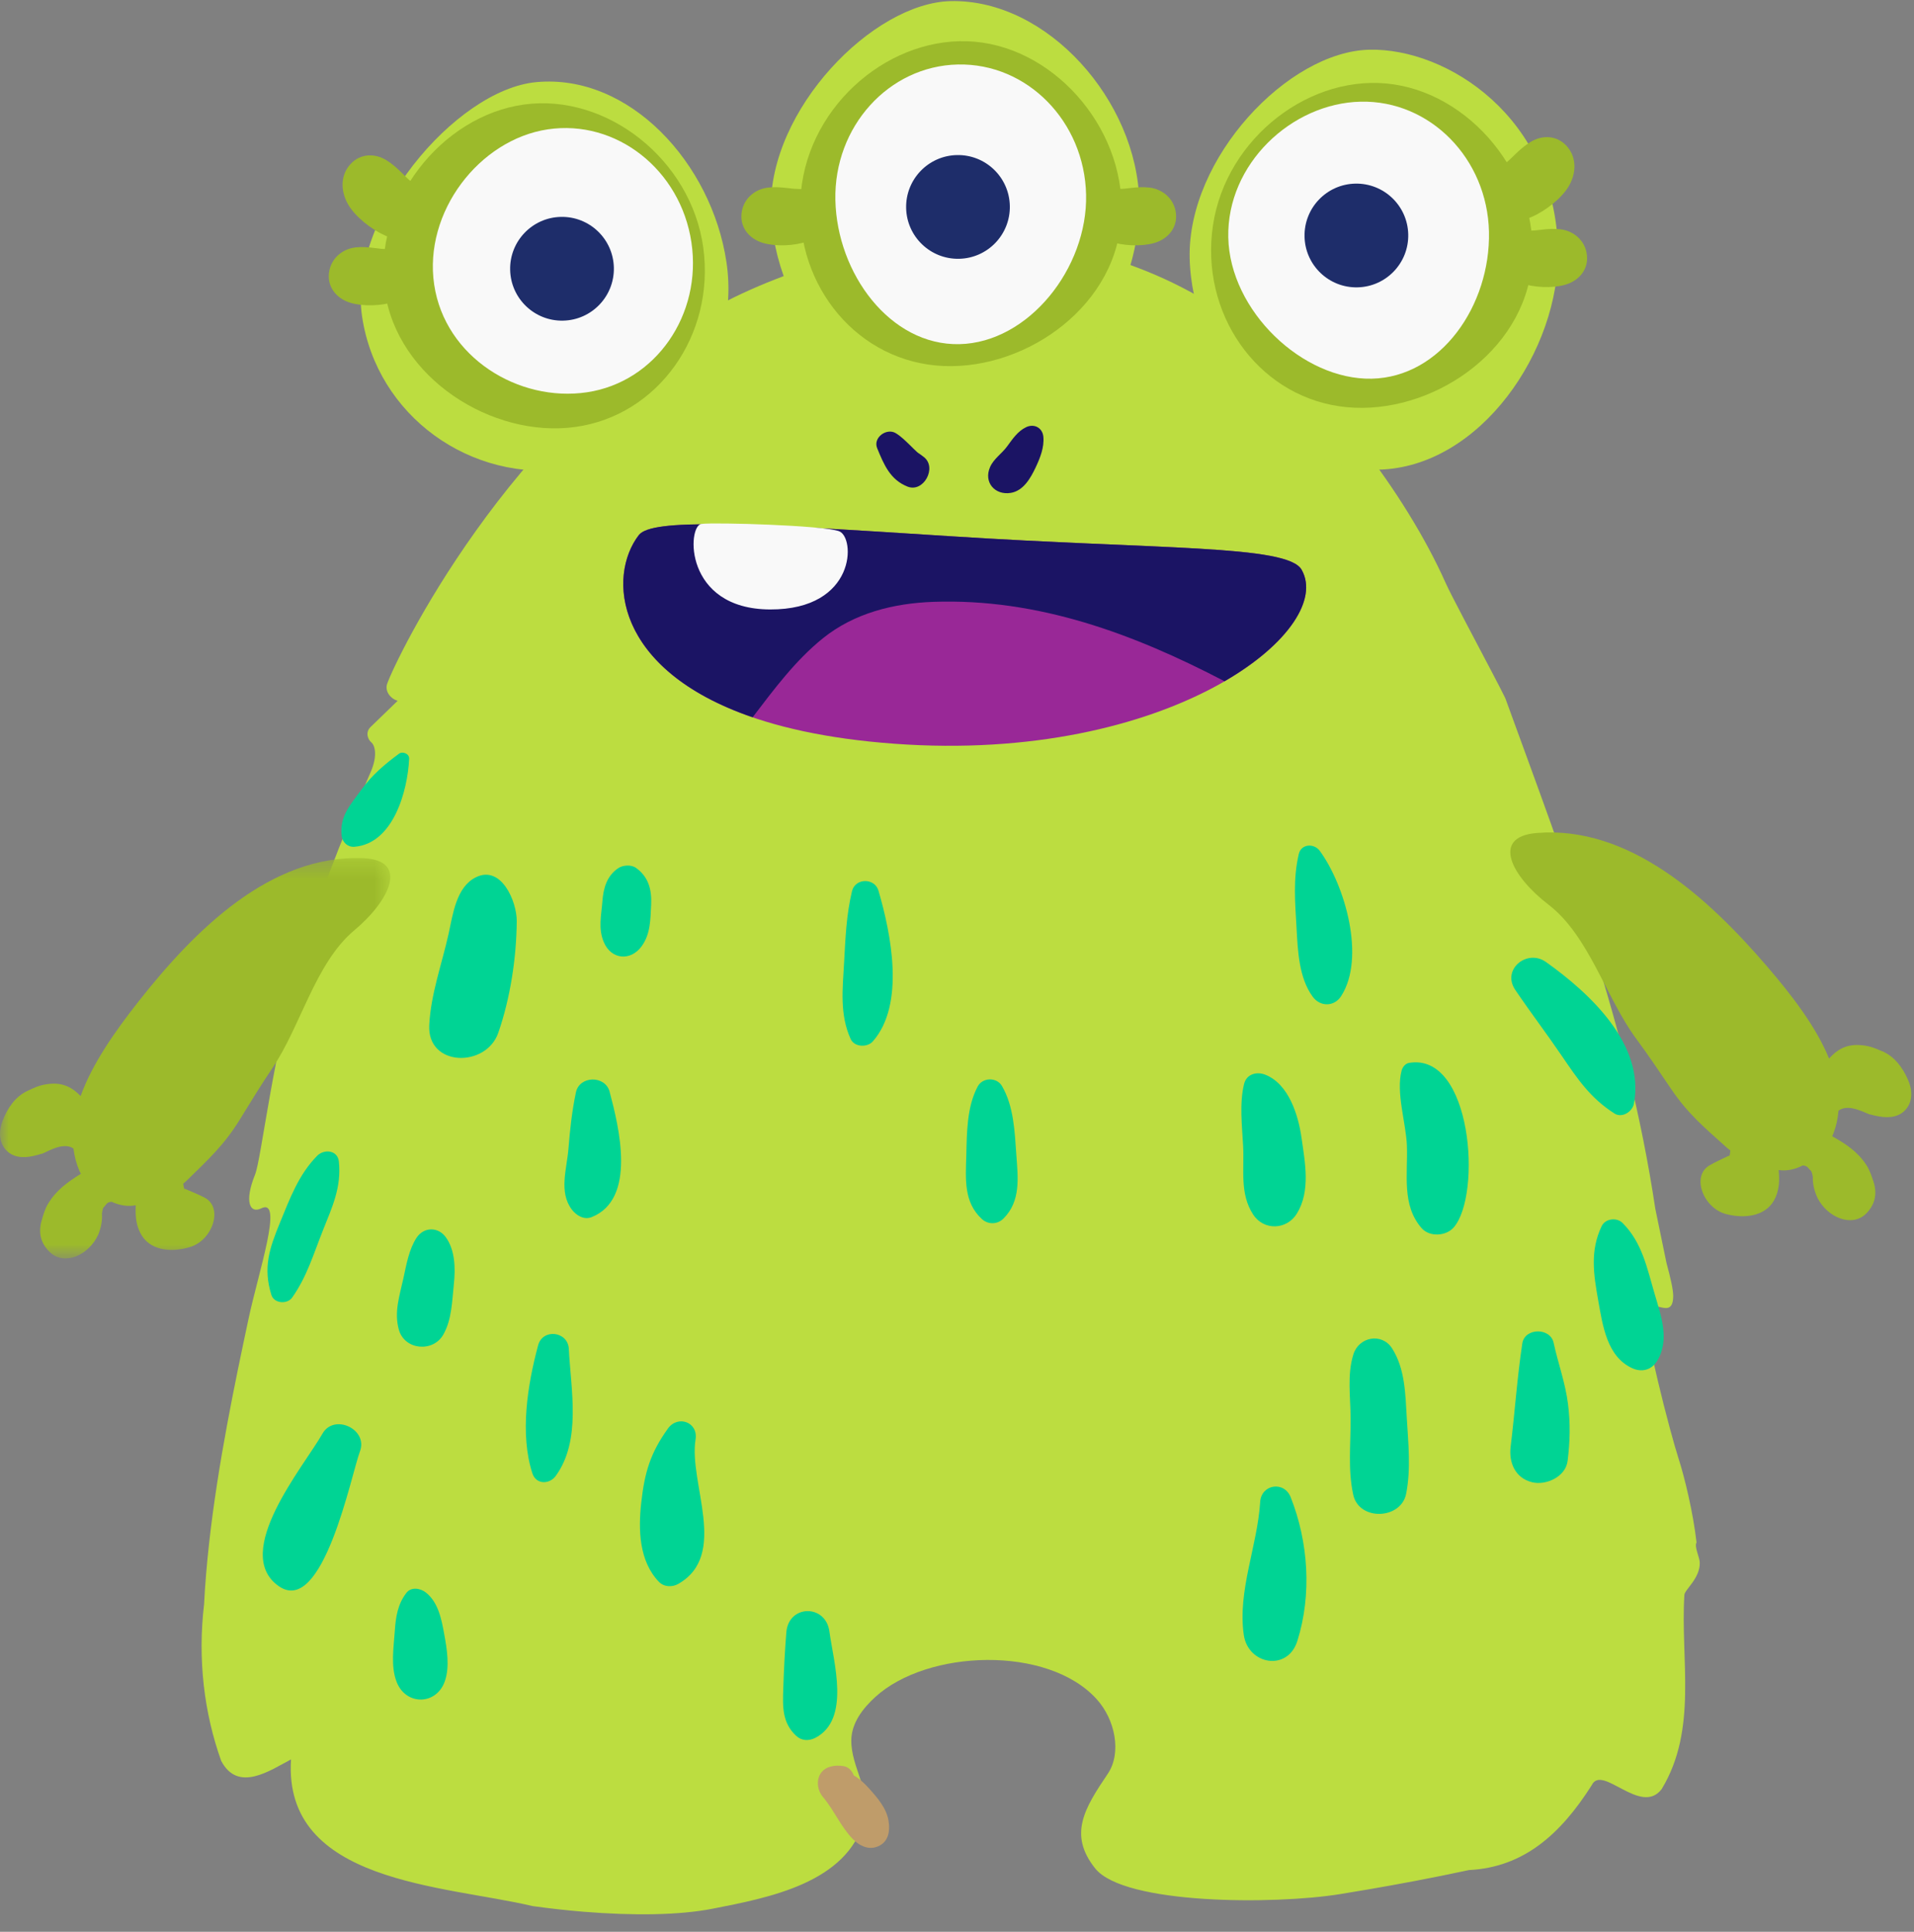 <?xml version="1.0" encoding="UTF-8"?>
<svg width="110px" height="111px" viewBox="0 0 110 111" version="1.1" xmlns="http://www.w3.org/2000/svg" xmlns:xlink="http://www.w3.org/1999/xlink">
    <rect x="0" y="0" width="110" height="111" fill="#808080" stroke="none"/>
    <title>Sidekick_6_a</title>
    <defs>
        <polygon id="path-1" points="0 0.302 22.43 0.302 22.43 23.31 0 23.31"></polygon>
    </defs>
    <g id="Student-Environmrnt---New-Treatment" stroke="none" stroke-width="1" fill="none" fill-rule="evenodd">
        <g id="Avatars" transform="translate(-1018, -447)">
            <g id="Sidekick_6_a" transform="translate(1018, 447.062)">
                <path d="M96.455,83.702 C96.04,82.43 94.331,75.991 94.646,75.226 C94.964,74.46 96.152,75.852 96.161,74.398 C96.162,74.063 96.018,73.397 95.775,72.508 C95.567,71.459 95.336,70.42 95.13,69.38 C93.525,58.706 90.037,49.751 86.511,40.054 C86.361,39.747 86.098,39.236 85.78,38.63 C84.827,36.81 83.388,34.119 83.088,33.445 C80.783,28.274 76.098,22.137 71.354,18.592 C66.297,14.81 60.294,13.443 54.873,13.573 C51.904,13.644 45.497,15.086 40.778,17.764 C29.193,24.332 22.739,37.833 22.252,39.224 C22.101,39.655 22.447,40.091 22.855,40.204 C22.34,40.71 21.816,41.205 21.294,41.715 C21.006,41.994 21.104,42.402 21.363,42.617 C21.509,42.737 21.738,43.296 21.305,44.297 C20.386,46.42 18.646,50.423 17.427,54.508 C15.664,60.414 15.037,66.493 14.654,67.441 C14.032,68.98 14.355,69.694 15.011,69.371 C16.316,68.725 14.855,73.033 14.287,75.702 C13.518,79.315 12.522,84.033 12.011,88.675 C11.883,89.836 11.785,90.992 11.729,92.118 C11.354,95.283 11.728,98.362 12.713,101.119 C13.679,102.952 15.504,101.677 16.726,101.033 C16.261,108.145 25.525,108.256 30.603,109.46 C31.599,109.6 32.584,109.707 33.542,109.787 C36.416,110.019 39.041,109.987 40.949,109.613 C44.141,108.987 48.716,108.142 49.675,104.484 C50.097,102.87 48.902,101.487 48.926,99.924 C48.941,98.923 49.601,98.09 50.302,97.449 C53.303,94.706 60.22,94.47 63.027,97.571 C64.1,98.754 64.468,100.665 63.669,101.853 C62.331,103.838 61.383,105.347 62.943,107.298 C64.608,109.382 73.253,109.384 77.023,108.772 C77.818,108.644 79.403,108.382 81.331,108.016 C82.296,107.833 83.345,107.623 84.423,107.391 C87.565,107.234 89.685,105.337 91.477,102.518 C92.069,101.271 94.295,104.31 95.496,102.742 C97.584,99.3 96.572,95.307 96.802,91.599 C96.795,91.289 97.708,90.652 97.687,89.726 C97.682,89.417 97.359,88.807 97.502,88.567 C97.405,87.708 97.232,86.765 97.039,85.901 C96.846,85.035 96.633,84.249 96.455,83.702" id="Fill-21" fill="#BCDD40"></path>
                <path d="M41.75,14.999 C42.601,20.688 38.603,26.002 32.82,26.867 C27.038,27.731 21.661,23.82 20.81,18.13 C19.959,12.439 26.167,5.086 30.823,4.657 C36.174,4.161 40.899,9.309 41.75,14.999" id="Fill-23" fill="#BCDD40"></path>
                <path d="M89.54,14.306 C89.663,20.057 85.066,26.799 79.222,26.924 C73.376,27.05 68.495,20.512 68.371,14.76 C68.248,9.008 74.035,2.894 78.705,2.794 C83.157,2.698 89.376,6.663 89.54,14.306" id="Fill-25" fill="#BCDD40"></path>
                <path d="M65.475,11.516 C65.599,17.267 61.002,24.007 55.157,24.132 C49.312,24.258 44.431,17.721 44.306,11.97 C44.184,6.217 50.182,0.098 54.641,0.002 C60.224,-0.117 65.353,5.763 65.475,11.516" id="Fill-27" fill="#BCDD40"></path>
                <path d="M62.553,13.028 C62.014,12.319 62.048,11.437 62.841,10.969 C63.06,10.84 63.275,10.832 63.523,10.829 C63.053,10.835 63.632,10.823 63.788,10.817 C63.852,10.815 64.104,10.809 63.95,10.822 C64.154,10.807 64.355,10.788 64.559,10.784 C64.578,10.782 64.601,10.78 64.634,10.778 C64.753,10.768 64.871,10.753 64.99,10.738 C65.35,10.695 65.7,10.674 66.066,10.717 C66.786,10.804 67.405,11.303 67.557,12.037 C67.747,12.959 67.153,13.675 66.317,13.907 C65.574,14.113 64.532,14.065 63.784,13.805 C63.338,13.649 62.848,13.415 62.553,13.028" id="Fill-29" fill="#9CBA2B"></path>
                <path d="M47.646,13.028 C48.185,12.319 48.151,11.437 47.358,10.969 C47.139,10.84 46.924,10.832 46.677,10.829 C47.146,10.835 46.567,10.823 46.411,10.817 C46.347,10.815 46.095,10.809 46.249,10.822 C46.046,10.807 45.844,10.788 45.641,10.784 C45.621,10.782 45.598,10.78 45.565,10.778 C45.446,10.768 45.328,10.753 45.21,10.738 C44.849,10.695 44.499,10.674 44.134,10.717 C43.413,10.804 42.795,11.303 42.643,12.037 C42.452,12.959 43.046,13.675 43.883,13.907 C44.625,14.113 45.667,14.065 46.415,13.805 C46.861,13.649 47.352,13.415 47.646,13.028" id="Fill-33" fill="#9CBA2B"></path>
                <path d="M46.089,10.496 C45.344,15.53 48.591,20.183 53.342,20.885 C58.092,21.588 63.623,18.185 64.367,13.15 C65.112,8.116 61.228,3.092 56.476,2.389 C51.726,1.686 46.835,5.461 46.089,10.496" id="Fill-37" fill="#9CBA2B"></path>
                <path d="M36.712,30.686 C34.422,33.671 35.629,41.524 51.411,42.674 C67.194,43.825 76.803,36.18 74.805,32.674 C73.986,31.236 66.602,31.525 54.622,30.75 C42.64,29.974 37.451,29.726 36.712,30.686" id="Fill-39" fill="#992897"></path>
                <path d="M47.289,36.617 C49.09,35.166 51.355,34.601 53.636,34.52 C59.663,34.307 65.163,36.363 70.376,39.083 C74.082,36.936 75.755,34.339 74.805,32.674 C73.987,31.236 66.603,31.524 54.623,30.75 C42.641,29.973 37.452,29.725 36.712,30.685 C34.906,33.04 35.276,38.421 43.255,41.153 C44.486,39.541 45.709,37.891 47.289,36.617" id="Fill-41" fill="#1B1464"></path>
                <path d="M40.314,30.041 C39.486,30.137 39.285,34.937 44.257,34.957 C49.228,34.976 49.175,30.791 48.211,30.457 C47.248,30.122 41.143,29.945 40.314,30.041" id="Fill-43" fill="#F9F9F9"></path>
                <path d="M27.356,50.343 C26.214,50.902 26.028,52.483 25.779,53.603 C25.391,55.348 24.764,57.039 24.669,58.835 C24.541,61.253 27.938,61.296 28.636,59.284 C29.329,57.291 29.681,54.979 29.698,52.871 C29.708,51.743 28.812,49.628 27.356,50.343" id="Fill-45" fill="#00D494"></path>
                <path d="M36.549,49.805 C36.272,49.608 35.796,49.642 35.524,49.827 C34.872,50.27 34.675,50.978 34.62,51.733 C34.557,52.549 34.369,53.303 34.707,54.086 C35.132,55.076 36.235,55.176 36.867,54.321 C37.389,53.616 37.38,52.773 37.422,51.93 C37.465,51.068 37.277,50.323 36.549,49.805" id="Fill-47" fill="#00D494"></path>
                <path d="M23.515,43.531 C23.528,43.247 23.142,43.092 22.932,43.246 C22.104,43.855 21.374,44.477 20.768,45.314 C20.135,46.191 19.51,46.826 19.635,47.966 C19.676,48.333 19.985,48.624 20.365,48.594 C22.599,48.418 23.427,45.398 23.515,43.531" id="Fill-49" fill="#00D494"></path>
                <path d="M25.623,71.031 C25.178,70.415 24.351,70.429 23.935,71.067 C23.503,71.729 23.352,72.614 23.185,73.382 C22.967,74.388 22.637,75.322 22.923,76.344 C23.253,77.52 24.893,77.657 25.478,76.623 C25.972,75.75 25.98,74.692 26.085,73.71 C26.178,72.824 26.159,71.775 25.623,71.031" id="Fill-51" fill="#00D494"></path>
                <path d="M19.474,66.676 C19.402,66.011 18.619,65.953 18.228,66.349 C17.167,67.427 16.669,68.782 16.098,70.172 C15.474,71.687 15.112,72.777 15.596,74.342 C15.751,74.843 16.51,74.895 16.793,74.493 C17.647,73.28 18.01,72.011 18.563,70.624 C19.104,69.272 19.63,68.142 19.474,66.676" id="Fill-53" fill="#00D494"></path>
                <path d="M32.691,77.443 C32.64,76.432 31.19,76.253 30.925,77.243 C30.316,79.509 29.865,82.328 30.596,84.595 C30.807,85.25 31.582,85.241 31.942,84.741 C33.421,82.698 32.809,79.808 32.691,77.443" id="Fill-55" fill="#00D494"></path>
                <path d="M35.035,62.666 C34.782,61.717 33.301,61.736 33.098,62.708 C32.869,63.798 32.757,64.851 32.668,65.959 C32.576,67.1 32.104,68.429 32.861,69.436 C33.115,69.774 33.564,70.05 34.005,69.872 C36.597,68.834 35.577,64.708 35.035,62.666" id="Fill-57" fill="#00D494"></path>
                <path d="M50.486,51.113 C50.266,50.368 49.146,50.383 48.965,51.146 C48.637,52.52 48.589,53.837 48.511,55.244 C48.427,56.76 48.249,58.23 48.889,59.642 C49.102,60.111 49.844,60.136 50.16,59.779 C52.035,57.648 51.211,53.592 50.486,51.113" id="Fill-59" fill="#00D494"></path>
                <path d="M20.688,83.329 C21.167,82.062 19.199,81.139 18.531,82.317 C17.455,84.211 13.286,89.143 16.011,91.072 C18.563,92.878 20.194,84.633 20.688,83.329" id="Fill-61" fill="#00D494"></path>
                <path d="M39.974,82.65 C40.136,81.653 38.958,81.228 38.387,82.021 C37.374,83.43 37.046,84.545 36.852,86.286 C36.679,87.846 36.727,89.642 37.869,90.83 C38.159,91.131 38.633,91.148 38.98,90.95 C41.9,89.281 39.57,85.159 39.974,82.65" id="Fill-63" fill="#00D494"></path>
                <path d="M25.53,93.834 C25.375,92.984 25.19,92.001 24.471,91.44 C24.161,91.199 23.638,91.101 23.356,91.464 C22.86,92.105 22.744,92.838 22.691,93.633 C22.628,94.587 22.438,95.696 22.804,96.604 C23.347,97.949 25.081,97.917 25.564,96.545 C25.857,95.709 25.686,94.687 25.53,93.834" id="Fill-65" fill="#00D494"></path>
                <path d="M75.849,48.827 C75.527,48.386 74.781,48.413 74.642,49.011 C74.307,50.449 74.432,51.795 74.514,53.256 C74.585,54.563 74.647,56.122 75.44,57.206 C75.871,57.797 76.678,57.798 77.08,57.171 C78.501,54.953 77.287,50.787 75.849,48.827" id="Fill-67" fill="#00D494"></path>
                <path d="M58.409,66.274 C58.318,64.964 58.261,63.491 57.582,62.337 C57.278,61.821 56.472,61.838 56.189,62.368 C55.561,63.548 55.567,65.024 55.534,66.336 C55.498,67.662 55.372,69.013 56.429,69.982 C56.786,70.313 57.326,70.301 57.671,69.956 C58.684,68.942 58.501,67.597 58.409,66.274" id="Fill-69" fill="#00D494"></path>
                <path d="M47.667,93.681 C47.454,92.099 45.319,92.128 45.191,93.734 C45.105,94.824 45.049,95.908 45.014,97.001 C44.98,98.02 44.954,98.926 45.75,99.672 C46.065,99.97 46.489,99.986 46.861,99.792 C48.896,98.735 47.905,95.447 47.667,93.681" id="Fill-71" fill="#00D494"></path>
                <path d="M80.848,81.383 C80.769,80.035 80.75,78.578 80.005,77.415 C79.413,76.494 78.097,76.754 77.782,77.754 C77.41,78.937 77.618,80.227 77.622,81.452 C77.629,82.922 77.458,84.378 77.771,85.823 C78.1,87.347 80.527,87.259 80.816,85.758 C81.096,84.317 80.934,82.84 80.848,81.383" id="Fill-73" fill="#00D494"></path>
                <path d="M74.178,85.969 C73.801,85.015 72.486,85.217 72.423,86.245 C72.267,88.761 71.115,91.35 71.482,93.881 C71.73,95.59 74.001,95.998 74.559,94.23 C75.404,91.554 75.192,88.53 74.178,85.969" id="Fill-75" fill="#00D494"></path>
                <path d="M74.798,65.299 C74.612,63.998 74.063,62.228 72.724,61.693 C72.231,61.496 71.641,61.644 71.498,62.223 C71.224,63.336 71.384,64.65 71.444,65.784 C71.517,67.142 71.235,68.525 72.021,69.726 C72.634,70.663 73.953,70.611 74.531,69.673 C75.332,68.372 75.001,66.731 74.798,65.299" id="Fill-77" fill="#00D494"></path>
                <path d="M88.848,55.214 C87.765,54.445 86.286,55.64 87.084,56.818 C87.951,58.1 88.885,59.324 89.754,60.602 C90.681,61.962 91.399,63.033 92.788,63.921 C93.225,64.2 93.817,63.811 93.903,63.358 C94.546,59.959 91.382,57.015 88.848,55.214" id="Fill-79" fill="#00D494"></path>
                <path d="M80.97,61.014 C80.765,61.049 80.603,61.261 80.554,61.448 C80.215,62.711 80.807,64.461 80.856,65.767 C80.916,67.403 80.542,69.182 81.703,70.509 C82.157,71.027 83.106,70.97 83.543,70.47 C85.177,68.608 84.602,60.382 80.97,61.014" id="Fill-81" fill="#00D494"></path>
                <path d="M90.116,80.616 C89.965,79.4 89.546,78.283 89.288,77.09 C89.096,76.211 87.628,76.224 87.489,77.129 C87.188,79.107 87.064,81.071 86.819,83.055 C86.706,83.967 87.068,84.858 88.042,85.105 C88.849,85.308 89.979,84.796 90.093,83.881 C90.231,82.761 90.256,81.739 90.116,80.616" id="Fill-83" fill="#00D494"></path>
                <path d="M95.081,74.24 C94.647,72.755 94.37,71.335 93.254,70.213 C92.919,69.874 92.26,69.949 92.048,70.395 C91.372,71.812 91.585,73.163 91.853,74.672 C92.107,76.089 92.347,77.894 93.81,78.556 C94.35,78.801 94.904,78.664 95.226,78.154 C95.99,76.935 95.451,75.507 95.081,74.24" id="Fill-85" fill="#00D494"></path>
                <path d="M51.064,104.551 C50.946,103.837 50.429,103.241 49.964,102.721 C49.717,102.445 49.412,102.148 49.067,101.952 C48.968,101.685 48.765,101.459 48.466,101.418 C48.197,101.379 47.984,101.38 47.72,101.45 C46.901,101.671 46.82,102.632 47.299,103.198 C47.944,103.958 48.311,104.893 49.017,105.614 C49.356,105.961 49.837,106.223 50.335,106.075 C51.052,105.858 51.169,105.19 51.064,104.551" id="Fill-97" fill="#BF9C6A"></path>
                <path d="M53.097,26.201 C52.983,26.113 52.868,26.025 52.747,25.948 C52.743,25.944 52.742,25.944 52.738,25.941 C52.728,25.931 52.712,25.916 52.681,25.89 C52.551,25.778 52.434,25.646 52.309,25.528 C52.042,25.275 51.801,25.023 51.483,24.829 C50.958,24.508 50.16,25.081 50.412,25.691 C50.794,26.62 51.153,27.502 52.157,27.898 C53.082,28.263 53.868,26.8 53.097,26.201" id="Fill-99" fill="#1B1464"></path>
                <path d="M59.963,25.03 C59.911,24.509 59.427,24.262 58.965,24.487 C58.485,24.72 58.191,25.165 57.882,25.586 C57.58,26 57.108,26.298 56.9,26.775 C56.517,27.653 57.181,28.408 58.092,28.259 C58.819,28.138 59.229,27.41 59.517,26.803 C59.775,26.257 60.022,25.641 59.963,25.03" id="Fill-101" fill="#1B1464"></path>
                <path d="M62.419,11.125 C62.51,15.342 59.115,19.627 55.136,19.713 C51.157,19.798 48.101,15.65 48.01,11.434 C47.92,7.216 51.072,3.729 55.051,3.644 C59.03,3.559 62.328,6.908 62.419,11.125" id="Fill-103" fill="#F9F9F9"></path>
                <path d="M58.036,11.764 C58.072,13.41 56.767,14.773 55.121,14.808 C53.475,14.843 52.112,13.538 52.077,11.892 C52.041,10.247 53.348,8.884 54.993,8.848 C56.64,8.813 58.001,10.119 58.036,11.764" id="Fill-105" fill="#1E2D6A"></path>
                <path d="M86.174,15.425 C85.635,14.716 85.669,13.834 86.462,13.366 C86.681,13.238 86.896,13.229 87.143,13.226 C86.674,13.232 87.253,13.22 87.408,13.215 C87.473,13.212 87.725,13.206 87.571,13.22 C87.774,13.204 87.976,13.186 88.18,13.181 C88.198,13.179 88.222,13.177 88.255,13.175 C88.373,13.165 88.492,13.151 88.61,13.136 C88.971,13.092 89.321,13.071 89.687,13.114 C90.407,13.201 91.025,13.7 91.177,14.435 C91.368,15.356 90.774,16.072 89.937,16.304 C89.195,16.511 88.153,16.463 87.405,16.202 C86.959,16.046 86.469,15.813 86.174,15.425" id="Fill-107" fill="#9CBA2B"></path>
                <path d="M86.195,12.633 C85.328,12.334 84.866,11.485 85.299,10.509 C85.419,10.24 85.601,10.086 85.817,9.915 C85.409,10.239 85.91,9.835 86.043,9.724 C86.097,9.678 86.314,9.502 86.188,9.618 C86.356,9.466 86.523,9.313 86.699,9.17 C86.715,9.155 86.734,9.137 86.761,9.112 C86.859,9.023 86.955,8.929 87.05,8.835 C87.341,8.549 87.636,8.291 87.98,8.085 C88.66,7.677 89.479,7.725 90.022,8.31 C90.704,9.043 90.583,10.118 89.98,10.903 C89.446,11.599 88.506,12.262 87.707,12.525 C87.229,12.682 86.67,12.796 86.195,12.633" id="Fill-109" fill="#9CBA2B"></path>
                <path d="M69.712,12.88 C68.959,17.913 72.199,22.57 76.949,23.28 C81.699,23.99 87.234,20.595 87.986,15.561 C88.738,10.528 84.862,5.499 80.111,4.788 C75.362,4.079 70.466,7.846 69.712,12.88" id="Fill-111" fill="#9CBA2B"></path>
                <path d="M85.573,13.261 C85.663,17.478 82.817,21.612 78.838,21.697 C74.858,21.782 70.681,17.798 70.591,13.582 C70.501,9.365 74.226,5.865 78.205,5.78 C82.184,5.695 85.482,9.044 85.573,13.261" id="Fill-113" fill="#F9F9F9"></path>
                <path d="M80.933,13.405 C80.969,15.051 79.662,16.414 78.016,16.449 C76.371,16.485 75.008,15.178 74.974,13.533 C74.939,11.887 76.243,10.525 77.888,10.489 C79.535,10.454 80.897,11.759 80.933,13.405" id="Fill-115" fill="#1E2D6A"></path>
                <path d="M23.926,16.507 C24.473,15.804 24.45,14.922 23.663,14.444 C23.446,14.313 23.231,14.302 22.983,14.296 C23.453,14.308 22.874,14.289 22.718,14.281 C22.654,14.278 22.402,14.269 22.555,14.284 C22.353,14.266 22.152,14.246 21.947,14.238 C21.928,14.236 21.905,14.234 21.872,14.231 C21.754,14.22 21.635,14.204 21.518,14.188 C21.157,14.14 20.807,14.114 20.442,14.153 C19.72,14.232 19.096,14.723 18.935,15.455 C18.733,16.374 19.319,17.098 20.152,17.34 C20.891,17.556 21.935,17.52 22.685,17.269 C23.134,17.118 23.627,16.891 23.926,16.507" id="Fill-117" fill="#9CBA2B"></path>
                <path d="M23.938,13.714 C24.809,13.425 25.281,12.582 24.86,11.601 C24.744,11.331 24.563,11.174 24.35,11.001 C24.753,11.33 24.258,10.92 24.126,10.807 C24.072,10.761 23.856,10.581 23.981,10.7 C23.815,10.546 23.651,10.39 23.477,10.245 C23.461,10.23 23.442,10.212 23.415,10.187 C23.318,10.096 23.223,10.001 23.129,9.906 C22.841,9.616 22.549,9.355 22.208,9.144 C21.534,8.728 20.714,8.766 20.164,9.344 C19.474,10.069 19.582,11.146 20.174,11.938 C20.7,12.641 21.632,13.315 22.428,13.588 C22.904,13.751 23.461,13.871 23.938,13.714" id="Fill-119" fill="#9CBA2B"></path>
                <path d="M40.417,14.162 C41.108,19.204 37.812,23.822 33.054,24.473 C28.296,25.125 22.802,21.663 22.112,16.62 C21.42,11.579 25.358,6.597 30.117,5.944 C34.875,5.292 39.725,9.12 40.417,14.162" id="Fill-121" fill="#9CBA2B"></path>
                <path d="M98.242,66.904 C98.615,66.687 98.989,66.525 99.375,66.337 C99.376,66.361 99.379,66.385 99.383,66.409 C99.4,66.343 99.415,66.275 99.426,66.204 C99.434,66.154 99.439,66.1 99.445,66.047 C99.382,65.999 99.313,65.945 99.244,65.884 C97.898,64.676 97,63.924 96.043,62.513 C95.384,61.538 94.731,60.564 94.027,59.612 C92.313,57.299 91.314,53.697 89.002,51.926 C86.872,50.295 85.662,48.017 88.323,47.801 C93.603,47.369 98.12,51.465 101.58,55.496 C102.944,57.087 104.359,58.904 105.12,60.763 C105.547,60.277 106.074,59.941 106.865,59.986 C107.393,60.016 107.68,60.132 108.186,60.348 C108.895,60.652 109.346,61.293 109.641,61.946 C109.919,62.557 109.925,63.182 109.571,63.635 C109.21,64.101 108.629,64.203 107.976,64.085 C107.765,64.047 107.618,64.012 107.5,63.977 C107.388,64.011 106.263,63.276 105.66,63.762 C105.624,64.2 105.533,64.635 105.369,65.064 C105.35,65.116 105.324,65.172 105.299,65.225 C105.301,65.228 105.303,65.228 105.305,65.23 C106.092,65.677 106.748,66.101 107.253,66.865 C107.449,67.16 107.56,67.5 107.666,67.818 C107.92,68.58 107.722,69.191 107.253,69.667 C106.445,70.48 105.035,69.911 104.451,68.766 C104.255,68.334 104.165,67.914 104.187,67.507 C104.181,67.67 104.168,67.276 104.055,67.19 C103.929,67.091 103.906,66.917 103.602,66.907 C103.17,67.128 102.695,67.239 102.225,67.168 C102.231,67.25 102.238,67.333 102.24,67.415 C102.269,67.918 102.223,68.322 102.039,68.746 C101.593,69.774 100.382,70 99.214,69.702 C97.891,69.367 97.189,67.52 98.242,66.904" id="Fill-123" fill="#9CBA2B"></path>
                <g id="Group-127" transform="translate(0, 48.938)">
                    <mask id="mask-2" fill="white">
                        <use xlink:href="#path-1"></use>
                    </mask>
                    <g id="Clip-126"></g>
                    <path d="M11.768,19.82 C11.386,19.619 11.005,19.473 10.612,19.302 C10.612,19.325 10.61,19.351 10.607,19.375 C10.587,19.31 10.569,19.242 10.555,19.172 C10.544,19.122 10.538,19.068 10.529,19.015 C10.59,18.965 10.656,18.908 10.723,18.844 C12.016,17.579 12.881,16.789 13.776,15.339 C14.393,14.337 15.004,13.335 15.667,12.354 C17.279,9.969 18.123,6.329 20.357,4.46 C22.415,2.739 23.527,0.412 20.858,0.309 C15.565,0.104 11.228,4.389 7.944,8.566 C6.649,10.213 5.313,12.09 4.633,13.979 C4.186,13.512 3.645,13.199 2.856,13.278 C2.33,13.33 2.048,13.459 1.551,13.696 C0.856,14.03 0.433,14.69 0.166,15.355 C-0.084,15.978 -0.064,16.602 0.31,17.04 C0.69,17.49 1.275,17.567 1.921,17.421 C2.131,17.373 2.276,17.332 2.393,17.293 C2.506,17.322 3.598,16.539 4.223,16.999 C4.277,17.435 4.386,17.866 4.568,18.287 C4.59,18.339 4.618,18.393 4.646,18.445 C4.644,18.448 4.642,18.448 4.639,18.451 C3.873,18.93 3.236,19.382 2.764,20.167 C2.58,20.471 2.483,20.815 2.392,21.137 C2.171,21.909 2.394,22.511 2.884,22.966 C3.725,23.744 5.109,23.115 5.644,21.946 C5.822,21.506 5.893,21.083 5.854,20.677 C5.867,20.84 5.863,20.445 5.972,20.355 C6.094,20.251 6.109,20.075 6.413,20.053 C6.854,20.255 7.333,20.346 7.8,20.254 C7.797,20.336 7.794,20.42 7.796,20.502 C7.788,21.006 7.851,21.407 8.053,21.823 C8.543,22.831 9.762,23.005 10.917,22.657 C12.224,22.266 12.846,20.39 11.768,19.82" id="Fill-125" fill="#9CBA2B" mask="url(#mask-2)"></path>
                </g>
                <path d="M39.736,13.859 C40.36,18.03 37.674,21.89 33.738,22.478 C29.802,23.066 25.577,20.47 24.954,16.299 C24.33,12.128 27.543,7.96 31.48,7.371 C35.415,6.783 39.111,9.688 39.736,13.859" id="Fill-128" fill="#F9F9F9"></path>
                <path d="M35.279,15.317 C35.314,16.964 34.008,18.327 32.362,18.362 C30.717,18.397 29.354,17.092 29.319,15.445 C29.283,13.799 30.589,12.436 32.234,12.401 C33.881,12.365 35.243,13.671 35.279,15.317" id="Fill-130" fill="#1E2D6A"></path>
            </g>
        </g>
    </g>
</svg>